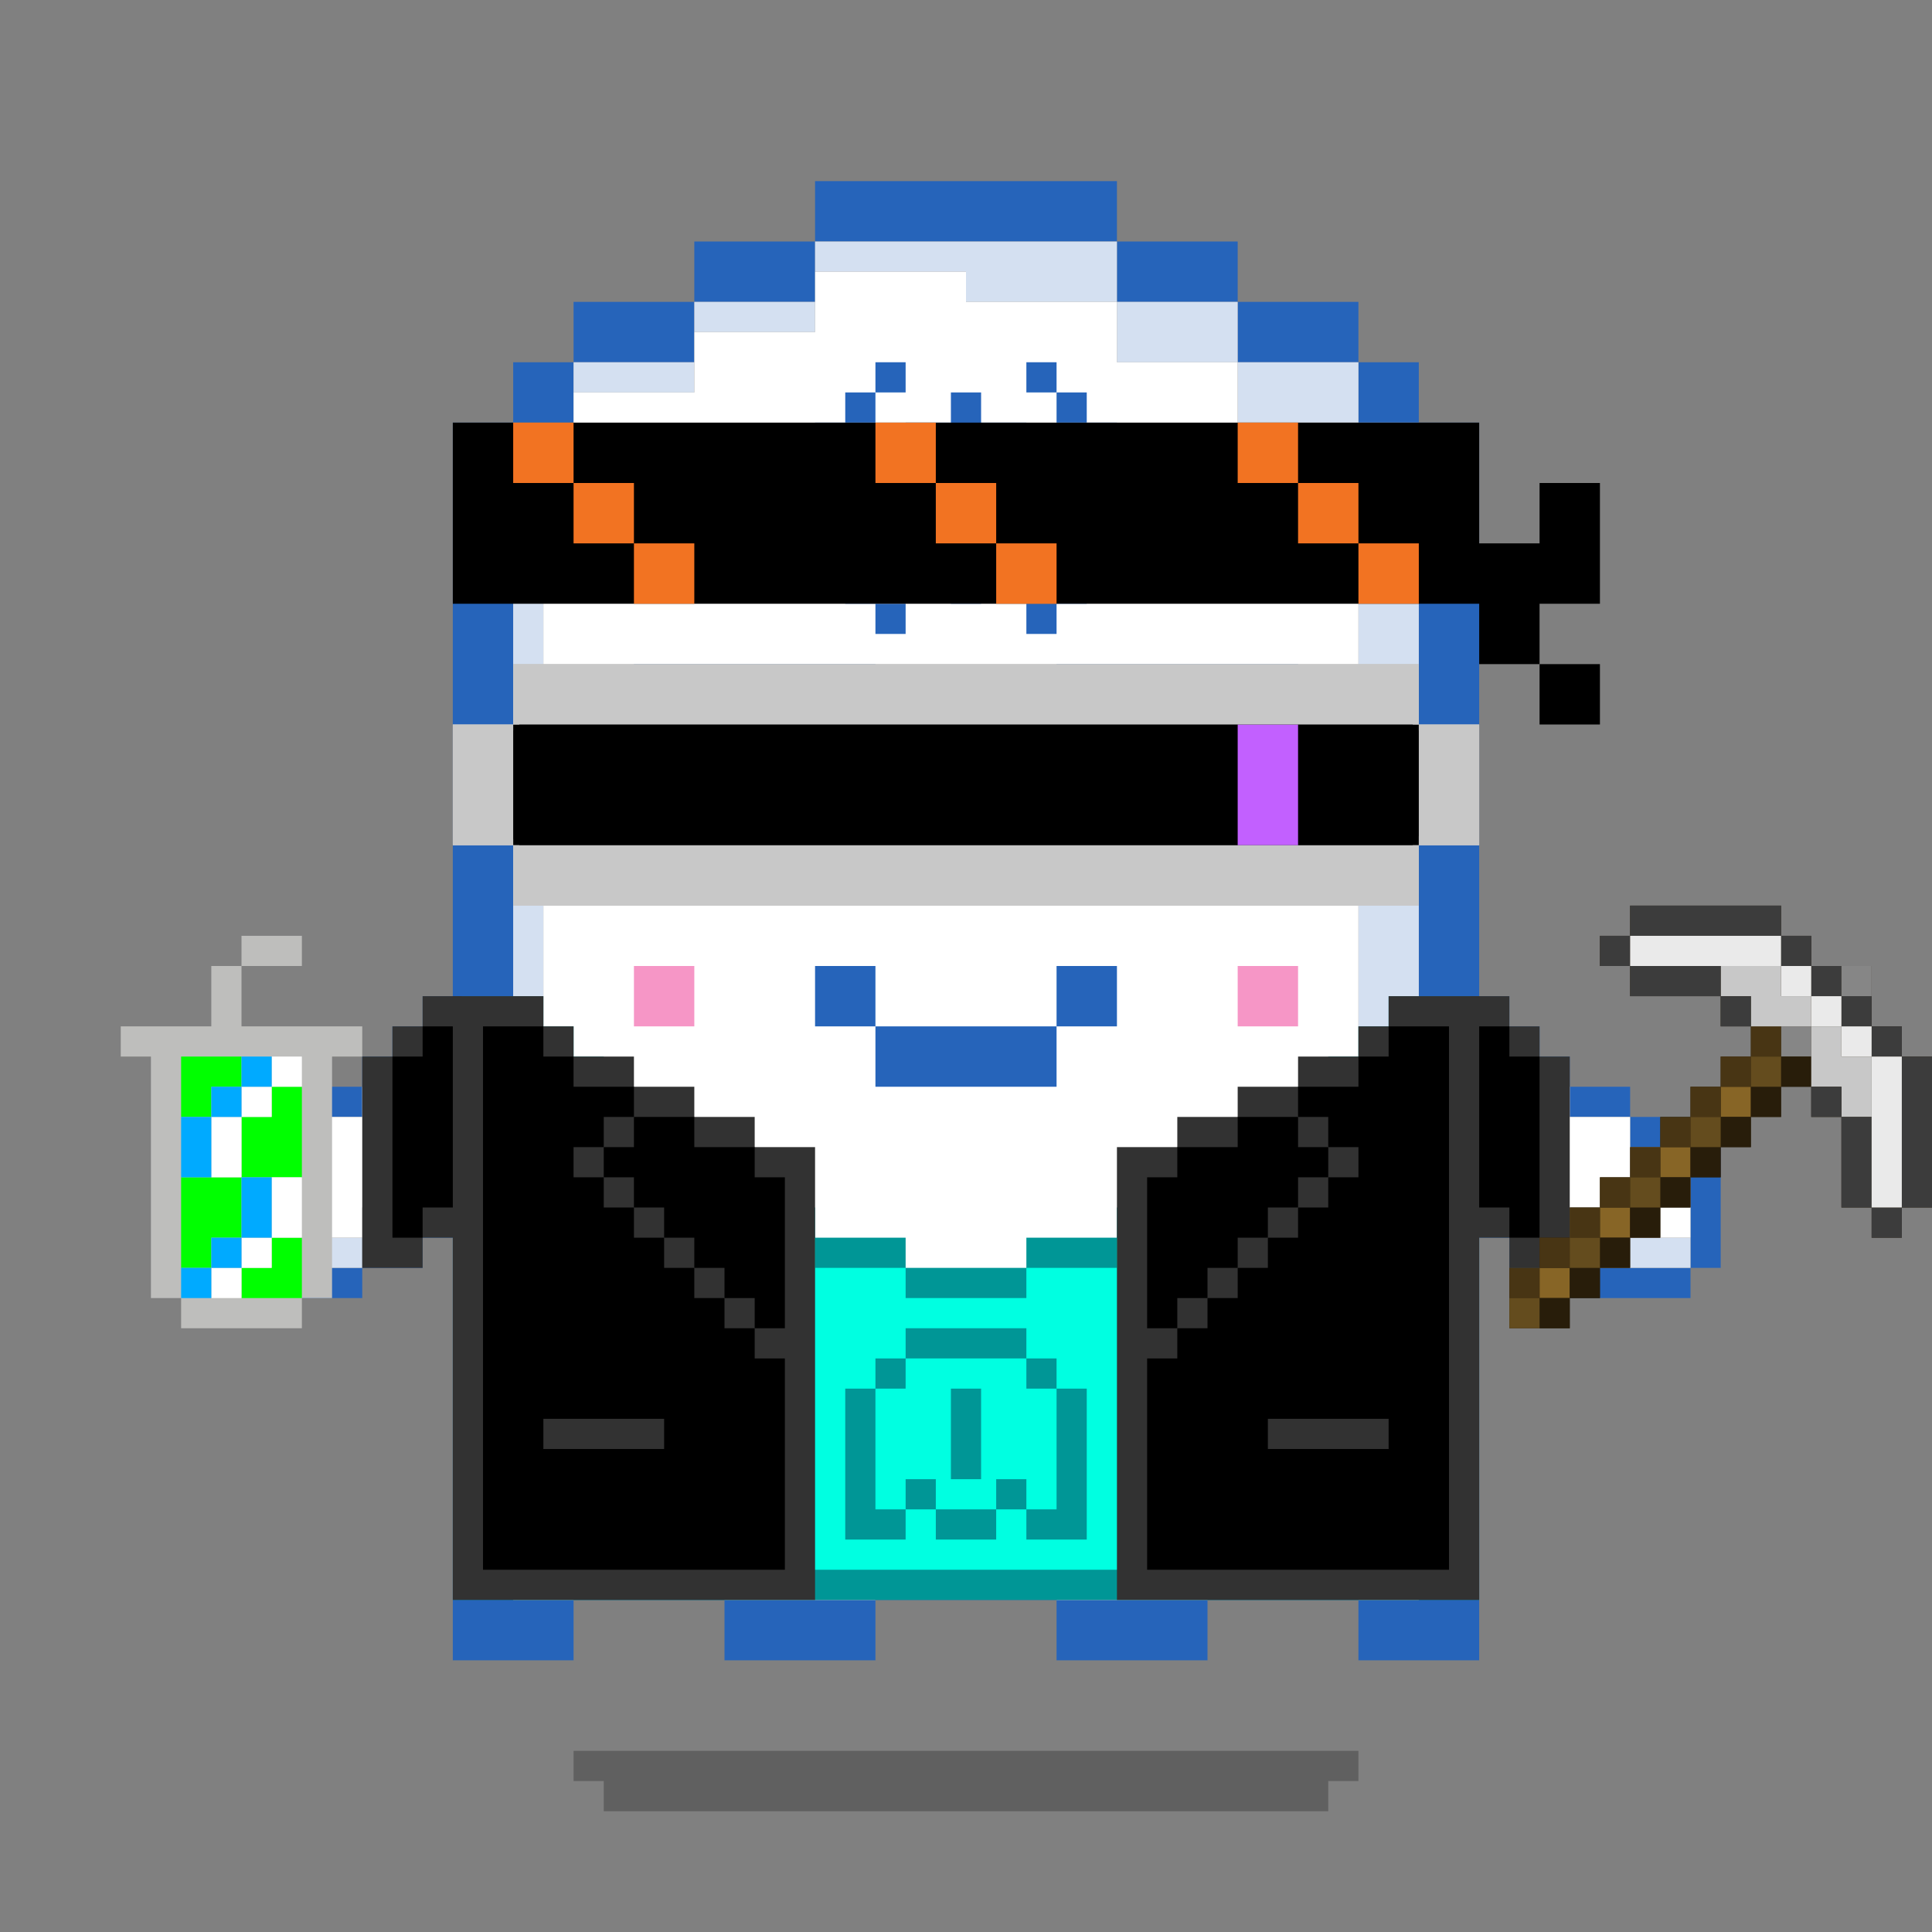 <?xml version="1.0" encoding="utf-8"?>
<!-- Generator: Adobe Illustrator 25.3.1, SVG Export Plug-In . SVG Version: 6.00 Build 0)  -->
<svg version="1.1" id="Layer_1" xmlns="http://www.w3.org/2000/svg" xmlns:xlink="http://www.w3.org/1999/xlink" x="0px" y="0px"
	 viewBox="0 0 64 64" style="enable-background:new 0 0 64 64;" xml:space="preserve">
<rect x="0" y="0" width="64" height="64" fill="#808080" stroke="none"/>
<style type="text/css">
	.st0{fill:#2664BA;}
	.st1{fill:#D4E0F1;}
	.st2{fill:#FFFFFF;}
	.st3{fill:#F696C6;}
	.st4{opacity:0.25;enable-background:new    ;}
	.st5{fill:#009696;}
	.st6{fill:#00FFE1;}
	.st7{fill:#323232;}
	.st8{display:none;}
	.st9{display:inline;}
	.st10{display:inline;fill:#FFFFFF;}
	.st11{fill:#C8C8C8;}
	.st12{fill:#C260FF;}
	.st13{fill:#F27322;}
	.st14{display:inline;fill:#323232;}
	.st15{fill:#BEBEBC;}
	.st16{fill:#00FF00;}
	.st17{fill:#00AAFF;}
	.st18{fill:#281D0A;}
	.st19{fill:#876526;}
	.st20{fill:#868686;}
	.st21{fill:#483514;}
	.st22{fill:#644C1E;}
	.st23{fill:#3C3C3C;}
	.st24{fill:#EAEAEA;}
</style>
<g>
	<g>
		<path class="st0" d="M21,12h2v-2h-4v2h1H21z"/>
		<path class="st0" d="M19,14v-2h-2v2h1H19z M25,10h2V8h-4v2h1H25z"/>
		<path class="st0" d="M29,8h8V6H27v2h1H29z M45,14h2v-2h-2v1V14z"/>
		<path class="st0" d="M48,14h-1v39h-2v2h4V14H48z M37,10h4V8h-4v1V10z"/>
		<path class="st0" d="M41,12h4v-2h-4v1V12z M17,53V14h-2v41h4v-2h-1H17z"/>
		<path class="st0" d="M24,51h-5v2h5v-1V51z"/>
		<path class="st0" d="M27,53h-3v2h5v-2h-1H27z M45,51h-5v2h5v-1V51z"/>
		<path class="st0" d="M35,51h-6v2h6v-1V51z"/>
		<path class="st0" d="M38,53h-3v2h5v-2h-1H38z"/>
	</g>
	<g>
		<path class="st1" d="M18,43v6h2v-1h2v1h2v2h-5v2h-2V14h2v1h-1v26V43z"/>
		<path class="st1" d="M27,51h-3v2h5v-2h-1H27z M38,51h-3v2h5v-2h-1H38z"/>
		<path class="st1" d="M35,49h-2v-1h-2v1h-2v2h6v-1V49z M25,11h2v-1h-4v1h1H25z M21,13h2v-1h-4v1h1H21z M45,44v5h-1v-1h-2v1h-2v2h5
			v2h2V14h-2v29V44z"/>
		<path class="st1" d="M37,8H27v1h5v1h5V9V8z M45,12h-4v2h4v-1V12z"/>
		<path class="st1" d="M41,10h-4v2h4v-1V10z"/>
	</g>
	<path class="st2" d="M44,14h-3v-2h-4v-2h-5V9h-5v2h-4v2h-4v2h-1v34h2v-1h2v1h2v2h5v-2h2v-1h2v1h2v2h5v-2h2v-1h2v1h1V14H44z"/>
</g>
<path class="st3" d="M21,32v2h2v-2h-1H21z M42,32h-1v2h2v-2H42z"/>
<g>
	<path class="st0" d="M29,32h-2v2h2v-1V32z"/>
	<path class="st0" d="M33,34h-4v2h6v-2h-1H33z"/>
	<path class="st0" d="M36,32h-1v2h2v-2H36z"/>
</g>
<g>
	<path class="st4" d="M25,58h-6v1h1v1h24v-1h1v-1h-1H25z"/>
</g>
<g>
	<g>
		<path class="st0" d="M40,23v2h1v-2H40z"/>
		<path class="st0" d="M39,24v-1h-2v2h1v1h2v-1h-1V24z M26,24v1h1v-2h-1V24z"/>
		<path class="st0" d="M25,24v-1h-2v2h1v1h2v-1h-1V24z"/>
	</g>
	<g>
		<path class="st0" d="M35,23h-1v1h1V23z M35,25h-1v1h1V25z M44,23h-1v1h1V23z"/>
		<path class="st0" d="M45,24h-1v1h1V24z M37,23h6v-1h-8v1H37z"/>
		<path class="st0" d="M34,24h-1v1h1V24z M44,25h-1v1h1V25z"/>
		<path class="st0" d="M41,26h-6v1h8v-1H41z M21,23h-1v1h1V23z M21,25h-1v1h1V25z M30,23h-1v1h1V23z"/>
		<path class="st0" d="M31,24h-1v1h1V24z M23,23h6v-1h-8v1H23z"/>
		<path class="st0" d="M20,24h-1v1h1V24z M30,25h-1v1h1V25z"/>
		<path class="st0" d="M27,26h-6v1h8v-1H27z"/>
	</g>
</g>
<g>
	<path class="st0" d="M30,15v2h3v1h-3v1h1.5v1h1v-1H34v-3h-3v-1h3v-1h-1.5v-1h-1v1H30V15z M34,20h1v1h-1V20z"/>
	<path class="st0" d="M35,19h1v1h-1V19z"/>
	<path class="st0" d="M36,16v3h1v-5h-1v1V16z M34,12h1v1h-1V12z"/>
	<path class="st0" d="M35,13h1v1h-1V13z M28,18v-4h-1v5h1V18z M29,20h1v1h-1V20z"/>
	<path class="st0" d="M28,19h1v1h-1V19z M29,12h1v1h-1V12z"/>
	<path class="st0" d="M28,13h1v1h-1V13z"/>
</g>
<g>
	<path class="st5" d="M49,33h-3v1h-1v1h-1v1h-1v1h-1v1h-1v1h-2v1h-2v1h-3v1h-4v-1h-3v-1h-2v-1h-2v-1h-1v-1h-1v-1h-1v-1h-1v-1h-1v-1
		h-3v20h34V33z"/>
	<g>
		<path class="st6" d="M46,34v1h-1v1h-1v1h-1v1h-1v1h-1v1h-2v1h-2v1h-3v1h-4v-1h-3v-1h-2v-1h-2v-1h-1v-1h-1v-1h-1v-1h-1v-1h-1v-1h-2
			v18h32V34H46z M36,51h-2v-1h-1v1h-2v-1h-1v1h-2v-5h1v-1h1v-1h4v1h1v1h1V51z"/>
		<path class="st6" d="M35,46h-1v-1h-4v1h-1v4h1v-1h1v1h2v-1h1v1h1V46z M32.5,49h-1v-3h1V49z"/>
	</g>
	<path class="st7" d="M49,33h-3v1h-1v1h-2v1h-2v1h-2v1h-2v15h12V33z M15,53h12V38h-2v-1h-2v-1h-2v-1h-2v-1h-1v-1h-3V53z"/>
	<path d="M46,34v1h-1v1h-2v1h1v1h1v1h-1v1h-1v1h-1v1h-1v1h-1v1h-1v1h-1v7h10V34H46z M46,48h-4v-1h4V48z"/>
	<path d="M40,43v-1h1v-1h1v-1h1v-1h1v-1h-1v-1h-2v1h-2v1h-1v5h1v-1H40z M25,38h-2v-1h-2v1h-1v1h1v1h1v1h1v1h1v1h1v1h1v-5h-1V38z"/>
	<path d="M24,43h-1v-1h-1v-1h-1v-1h-1v-1h-1v-1h1v-1h1v-1h-2v-1h-1v-1h-2v18h10v-7h-1v-1h-1V43z M22,48h-4v-1h4V48z"/>
</g>
<g class="st8">
	<g class="st9">
		<path class="st0" d="M19,42h1v1h-1V42z M20,36h1v1h-1V36z"/>
		<path class="st0" d="M21,37h1v1h-1V37z M26,40v4h1v-4H26z M21,43h-1v1h2v-1H21z"/>
		<path class="st0" d="M24,44h-2v1h4v-1h-1H24z M25,39h-1v1h2v-1H25z"/>
		<path class="st0" d="M23,38h-1v1h2v-1H23z"/>
	</g>
	<g class="st9">
		<path class="st1" d="M19,43h1v1h-1V43z M24,45h-2v1h4v-1h-1H24z"/>
		<path class="st1" d="M27,41v3h1v-3H27z M21,44h-1v1h2v-1H21z"/>
		<path class="st1" d="M26,44h1v1h-1V44z M19,41h-1v2h1v-1V41z"/>
	</g>
	<g class="st9">
		<path class="st0" d="M44,42h1v1h-1V42z M43,36h1v1h-1V36z"/>
		<path class="st0" d="M42,37h1v1h-1V37z"/>
		<path class="st0" d="M42,39v-1h-2v1h1H42z M42,43v1h2v-1h-1H42z"/>
		<path class="st0" d="M40,44h-2v1h4v-1h-1H40z"/>
		<path class="st0" d="M38,42v-2h-1v4h1v-1V42z"/>
		<path class="st0" d="M40,40v-1h-2v1h1H40z"/>
	</g>
	<g class="st9">
		<path class="st1" d="M42,44v1h2v-1h-1H42z M37,42v-1h-1v3h1v-1V42z"/>
		<path class="st1" d="M40,45h-2v1h4v-1h-1H40z"/>
		<path class="st1" d="M37,44h1v1h-1V44z M44,43h1v1h-1V43z"/>
	</g>
</g>
<g>
	<g>
		<path class="st0" d="M14,40h1v1h-1V40z M13,34h1v1h-1V34z"/>
		<path class="st0" d="M14,33h1v1h-1V33z M12,35h1v1h-1V35z M7,38h1v4H7V38z M12,41h2v1h-2V41z"/>
		<path class="st0" d="M8,42h4v1H8V42z M8,37h2v1H8V37z"/>
		<path class="st0" d="M10,36h2v1h-2V36z"/>
	</g>
	<g>
		<path class="st1" d="M14,39h1v1h-1V39z"/>
		<path class="st1" d="M12,40h2v1h-2V40z"/>
		<path class="st1" d="M8,41h4v1H8V41z"/>
	</g>
	<path class="st2" d="M8,38v3h4v-1h2v-1h1v-5h-1v1h-1v1h-1v1h-2v1H8z"/>
	<g>
		<path class="st0" d="M49,40h1v1h-1V40z M50,34h1v1h-1V34z"/>
		<path class="st0" d="M49,33h1v1h-1V33z M51,35h1v1h-1V35z M56,38h1v4h-1V38z M50,41h2v1h-2V41z"/>
		<path class="st0" d="M52,42h4v1h-4V42z M54,37h2v1h-2V37z"/>
		<path class="st0" d="M52,36h2v1h-2V36z"/>
	</g>
	<g>
		<path class="st1" d="M49,39h1v1h-1V39z"/>
		<path class="st1" d="M50,40h2v1h-2V40z"/>
		<path class="st1" d="M52,41h4v1h-4V41z"/>
	</g>
	<path class="st2" d="M54,38v-1h-2v-1h-1v-1h-1v-1h-1v5h1v1h2v1h4v-3H54z"/>
</g>
<g class="st8">
	<g class="st9">
		<path class="st1" d="M50,38h1v1h-1V38z"/>
		<path class="st1" d="M49,39h1v1h-1V39z M51,37h1v1h-1V37z"/>
		<path class="st1" d="M52,36h2v1h-2V36z"/>
		<path class="st1" d="M54,35h2v1h-2V35z"/>
	</g>
	<path class="st10" d="M52,32v1h-2v1h-1v5h1v-1h1v-1h1v-1h2v-1h2v-3H52z"/>
	<g class="st9">
		<path class="st0" d="M49,33h1v1h-1V33z"/>
		<path class="st0" d="M50,32h2v1h-2V32z M50,39h1v1h-1V39z"/>
		<path class="st0" d="M49,40h1v1h-1V40z M51,38h1v1h-1V38z"/>
		<path class="st0" d="M52,37h2v1h-2V37z M52,31h4v1h-4V31z"/>
		<path class="st0" d="M56,32h1v4h-1V32z"/>
		<path class="st0" d="M54,36h2v1h-2V36z"/>
	</g>
	<g class="st9">
		<path class="st1" d="M13,38h1v1h-1V38z"/>
		<path class="st1" d="M14,39h1v1h-1V39z M12,37h1v1h-1V37z"/>
		<path class="st1" d="M10,36h2v1h-2V36z"/>
		<path class="st1" d="M8,35h2v1H8V35z"/>
	</g>
	<path class="st10" d="M8,32v3h2v1h2v1h1v1h1v1h1v-5h-1v-1h-2v-1H8z"/>
	<g class="st9">
		<path class="st0" d="M14,33h1v1h-1V33z"/>
		<path class="st0" d="M12,32h2v1h-2V32z M13,39h1v1h-1V39z"/>
		<path class="st0" d="M14,40h1v1h-1V40z M12,38h1v1h-1V38z"/>
		<path class="st0" d="M10,37h2v1h-2V37z M8,31h4v1H8V31z"/>
		<path class="st0" d="M7,32h1v4H7V32z"/>
		<path class="st0" d="M8,36h2v1H8V36z"/>
	</g>
</g>
<g>
	<path d="M17.1,29.9v-2h-2v-3.8h2v-2h29.8v2h2v3.8h-2v2H17.1z"/>
	<path class="st11" d="M46.8,22.2v2h2v3.5h-2v2.1H17.2v-2h-2v-3.6h2v-2H46.8 M47,22H17v2h-2v4h2v2h30v-2h2v-4h-2V22z"/>
	<path d="M17,24h30v4H17V24z"/>
	<path class="st12" d="M41,24v4h2v-4H41z"/>
	<g>
		<path class="st11" d="M17,22h30v2H17V22z"/>
		<path class="st11" d="M15,24h2v4h-2V24z M47,24h2v4h-2V24z"/>
		<path class="st11" d="M17,28h30v2H17V28z"/>
	</g>
</g>
<g>
	<path d="M51,22h2v2h-2V22z"/>
	<path d="M53,20v-4h-2v2h-2v-4H15v6h34v2h2v-2H53z"/>
	<g>
		<path class="st13" d="M33,18v2h2v-2H33z M45,18v2h2v-2H45z"/>
		<path class="st13" d="M21,18v2h2v-2H21z M45,16h-2v2h2V16z"/>
		<path class="st13" d="M21,16h-2v2h2V16z M33,16h-2v2h2V16z"/>
		<path class="st13" d="M43,14h-2v2h2V14z M19,14h-2v2h2V14z M31,14h-2v2h2V14z"/>
	</g>
</g>
<g>
	<g class="st8">
		<path class="st14" d="M48.7,41v-8H50v-1h2v7h-1v1h-1v1H48.7z"/>
		<path class="st9" d="M49,40v-6h1v-1h1v6h-1v1H49z"/>
	</g>
	<g>
		<path class="st7" d="M50,33v1h1v1h1v7h-2v-1h-1.3v-8H50z"/>
		<path d="M50,34v1h1v6h-1v-1h-1v-6H50z"/>
	</g>
	<g class="st8">
		<path class="st14" d="M14,41v-1h-1v-1h-1v-7h2v1h1.3v8H14z"/>
		<path class="st9" d="M14,40v-1h-1v-6h1v1h1v6H14z"/>
	</g>
	<g>
		<path class="st7" d="M14,33v1h-1v1h-1v7h2v-1h1.3v-8H14z"/>
		<path d="M14,34v1h-1v6h1v-1h1v-6H14z"/>
	</g>
</g>
<g>
	<g>
		<path class="st15" d="M9,31h1v1H8v-1H9z"/>
		<path class="st15" d="M5,34h2v-2h1v2h4v1h-1v8h-1v1H6v-1H5v-8H4v-1H5z"/>
	</g>
	<g>
		<path class="st16" d="M7,35h1v1H7v1H6v-2H7z M8,39v2H7v1H6v-3H8z"/>
		<path class="st16" d="M8,37h1v-1h1v3H8V37z M9,41h1v2H8v-1h1V41z"/>
	</g>
	<g>
		<path class="st2" d="M8,37v2H7v-2H8z M7,42h1v1H7V42z"/>
		<path class="st2" d="M8,36h1v1H8V36z M8,41h1v1H8V41z"/>
		<path class="st2" d="M9,35h1v1H9V35z M9,39h1v2H9V39z"/>
	</g>
	<g>
		<path class="st17" d="M7,37v2H6v-2H7z M6,42h1v1H6V42z"/>
		<path class="st17" d="M7,36h1v1H7V36z M7,41h1v1H7V41z"/>
		<path class="st17" d="M8,35h1v1H8V35z M8,39h1v2H8V39z"/>
	</g>
</g>
<g>
	<g transform="scale(-1, 1) translate(-64, 0)">
		<path class="st18" d="M13,42v-1h-1v-1h-1v-1h-1v-1H9v-1H8v-1H7v-1H6v-1h1v-1h3v-1h1v-1h-1v-1H5v1H4v1H2v2H1v1H0v5h1v1h1v-1h1v-3h1
			v-1h1v1h1v1h1v1h1v1h1v1h1v1h1v1h1v1h2v-2H13z"/>
		<path class="st19" d="M12,42h1v1h-1V42z M10,40h1v1h-1V40z M8,38h1v1H8V38z M6,36h1v1H6V36z"/>
		<path class="st20" d="M4,34h1v1H4V34z"/>
		<g>
			<path class="st21" d="M13,42h1v1h-1V42z"/>
			<path class="st21" d="M12,41h1v1h-1V41z M10,39h1v1h-1V39z M8,37h1v1H8V37z M6,35h1v1H6V35z"/>
			<path class="st21" d="M11,40h1v1h-1V40z M9,38h1v1H9V38z M7,36h1v1H7V36z M5,34h1v1H5V34z"/>
		</g>
		<g>
			<path class="st18" d="M12,43h1v1h-1V43z"/>
			<path class="st18" d="M11,42h1v1h-1V42z M9,40h1v1H9V40z M7,38h1v1H7V38z M5,36h1v1H5V36z"/>
			<path class="st18" d="M10,41h1v1h-1V41z M8,39h1v1H8V39z M6,37h1v1H6V37z M4,35h1v1H4V35z"/>
		</g>
		<path class="st22" d="M13,43h1v1h-1V43z M11,41h1v1h-1V41z M9,39h1v1H9V39z M7,37h1v1H7V37z M5,35h1v1H5V35z"/>
		<g>
			<path class="st11" d="M5,32v1H4v1h2v-1h1v-1H5z"/>
			<path class="st11" d="M3,35H2v2h1v-1h1v-2H3V35z"/>
		</g>
		<g>
			<path class="st23" d="M3,32h1v1H3V32z"/>
			<path class="st23" d="M2,33h1v1H2V33z M4,31h1v1H4V31z"/>
			<path class="st23" d="M1,34h1v1H1V34z"/>
			<path class="st23" d="M0,40h1v-5H0V40z"/>
			<path class="st23" d="M1,40h1v1H1V40z"/>
			<path class="st23" d="M3,37H2v3h1V37z"/>
			<path class="st23" d="M3,36h1v1H3V36z M5,30v1h5v-1H5z"/>
			<path class="st23" d="M10,31h1v1h-1V31z"/>
			<path class="st23" d="M7,32v1h3v-1H7z"/>
			<path class="st23" d="M6,33h1v1H6V33z"/>
		</g>
		<g>
			<path class="st24" d="M3,33h1v1H3V33z"/>
			<path class="st24" d="M4,32h1v1H4V32z M2,34h1v1H2V34z"/>
			<path class="st24" d="M1,40h1v-5H1V40z M5,31v1h5v-1H5z"/>
		</g>
		<path class="st20" d="M2,32h1v1H2V32z"/>
	</g>
</g>
</svg>
